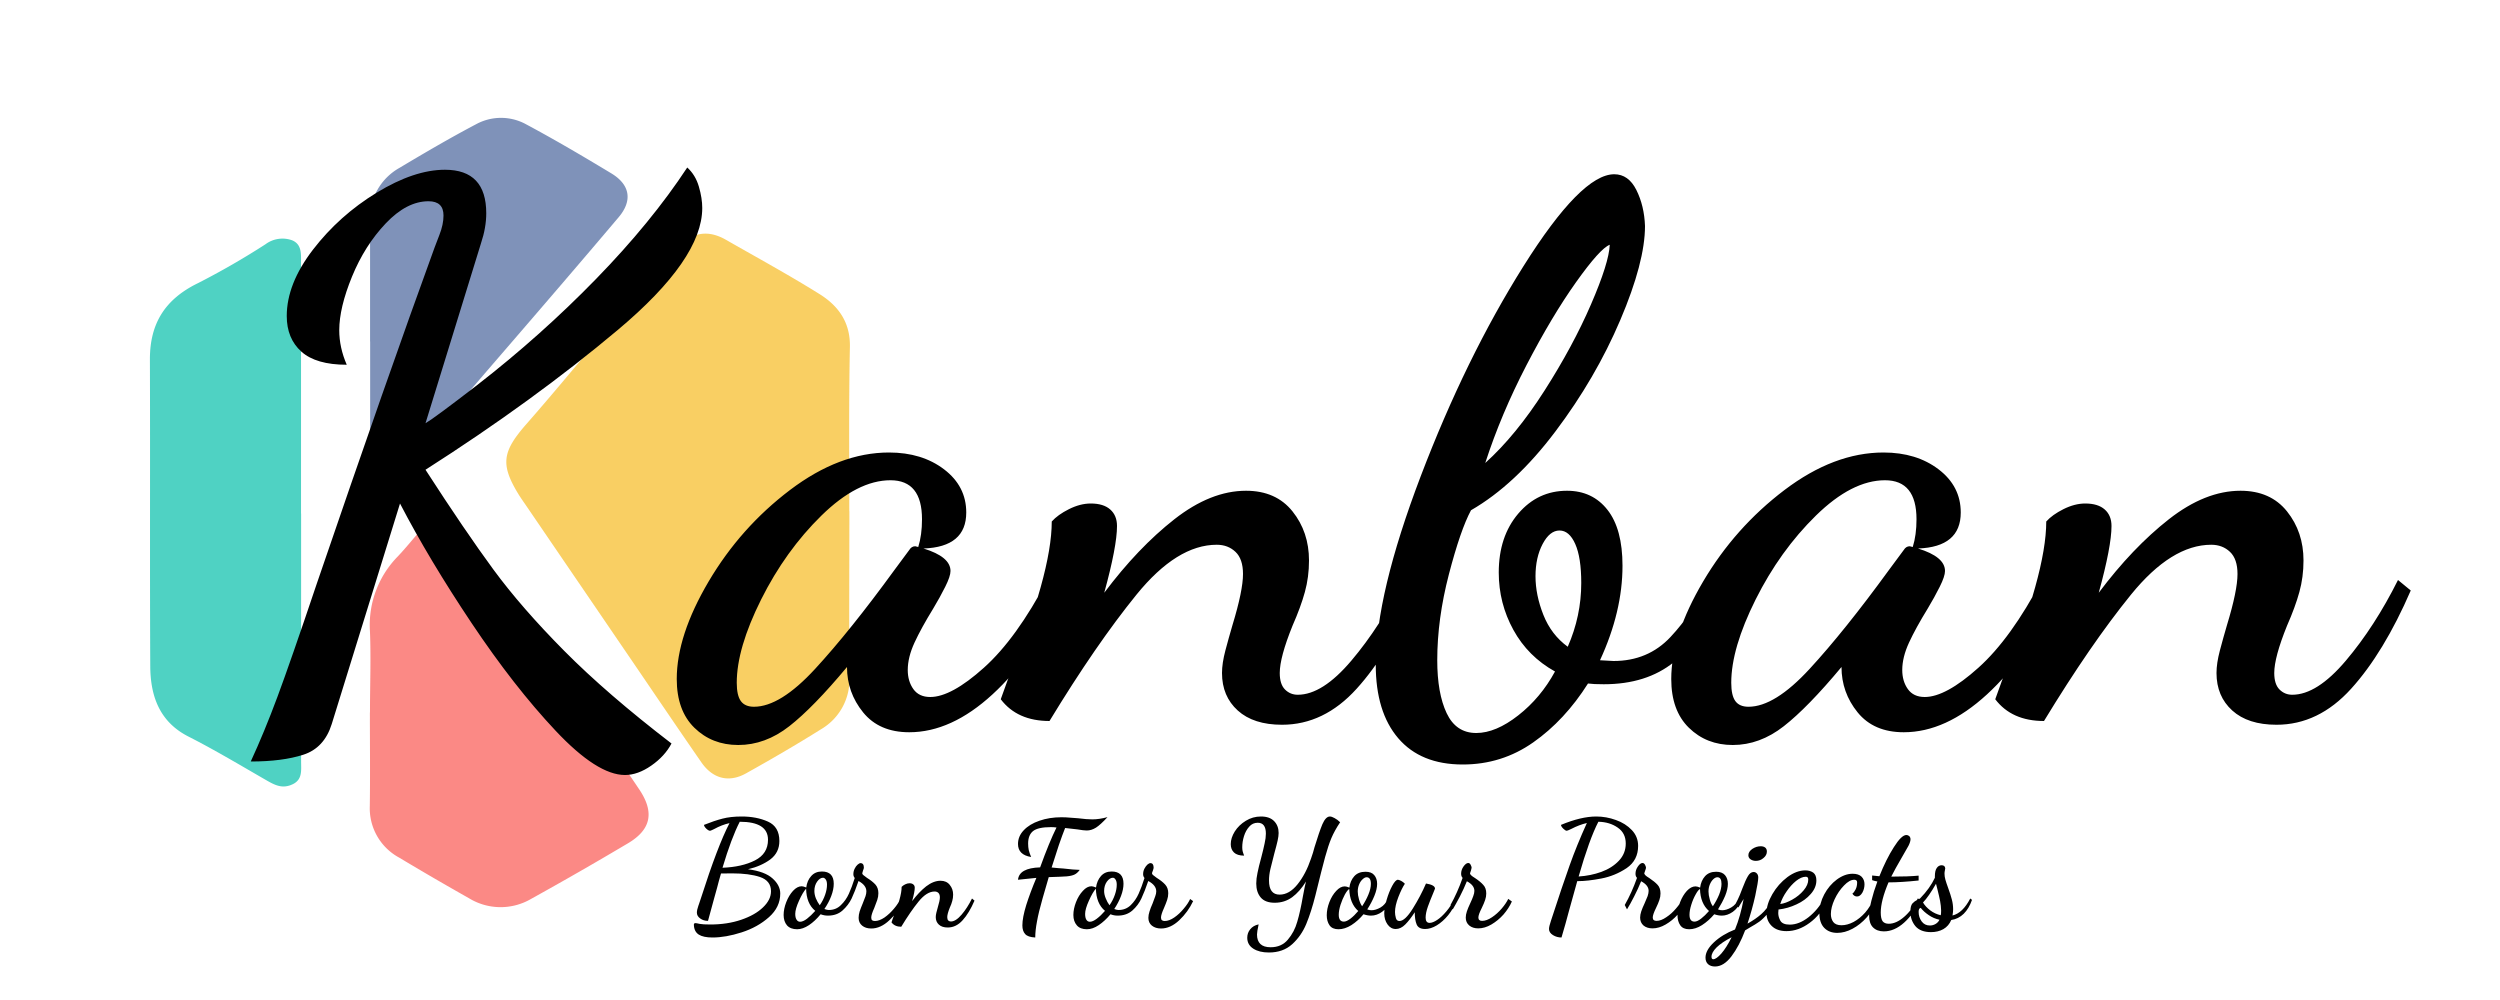 <svg width="200" height="80" xmlns="http://www.w3.org/2000/svg" version="1.0">
  <g opacity="0.8" filter="url(#blur)" id="svg_34">
    <svg x="5" y="6" width="70" height="70" viewBox="0 0 100 100" id="svg_8" xmlns="http://www.w3.org/2000/svg">
      <path d="m89.93,49.87c0,6.29 -0.04,12.58 0,18.88a6.56,6.56 0 0 1 -3.22,6.01c-2.81,1.76 -5.68,3.43 -8.57,5.04c-1.95,1.1 -3.79,0.65 -5.1,-1.21c-3.07,-4.43 -6.09,-8.92 -9.15,-13.39l-10.94,-16.04c-0.25,-0.36 -0.5,-0.72 -0.74,-1.09c-2.22,-3.57 -1.95,-5.01 0.79,-8.16c3.54,-4.02 6.91,-8.19 10.42,-12.26c2.31,-2.71 4.64,-5.39 7.04,-8.01c1.57,-1.73 3.4,-1.95 5.41,-0.78c3.55,2.03 7.16,4 10.62,6.16c2.15,1.33 3.54,3.21 3.5,6c-0.13,6.27 -0.07,12.56 -0.07,18.85l0,0z" fill="#f8c33c" />
      <path d="m27.27,50.11l0,28.38c0,0.96 0.17,2.02 -0.95,2.56s-1.95,0.16 -2.9,-0.38c-3.01,-1.73 -5.97,-3.51 -9.04,-5.07c-3.31,-1.69 -4.33,-4.64 -4.35,-8.02c-0.06,-11.72 0,-23.43 -0.04,-35.11c0,-4.13 1.78,-6.87 5.49,-8.68a88.22,88.22 0 0 0 7.71,-4.44a3.25,3.25 0 0 1 3.05,-0.46c1.11,0.46 1.02,1.54 1.02,2.52l0,28.71l0,0z" fill="#23c7b4" />
      <path d="m35.14,72.86c0,-3.07 0.12,-6.15 0,-9.22a11.2,11.2 0 0 1 3.18,-8.62c0.87,-0.92 1.67,-1.91 2.49,-2.86c1.87,-2.17 3.91,-2.09 5.52,0.3c2.97,4.39 5.9,8.83 8.85,13.23c3.58,5.34 7.16,10.66 10.77,16.01c1.72,2.6 1.3,4.56 -1.35,6.12q-5.47,3.25 -11.03,6.33a6.91,6.91 0 0 1 -7.12,-0.07q-4.01,-2.26 -7.96,-4.63a6.41,6.41 0 0 1 -3.37,-5.9c0.05,-3.57 0.01,-7.13 0.01,-10.69l0" fill="#fa6b67" />
      <path d="m35.15,30.45l0,-13.74a6.59,6.59 0 0 1 3.35,-6.09c2.88,-1.72 5.78,-3.42 8.76,-4.99a5.95,5.95 0 0 1 5.64,-0.04c3.33,1.78 6.61,3.71 9.87,5.68c2.11,1.3 2.39,3.11 0.77,5.01c-4.21,4.98 -8.46,9.92 -12.73,14.87s-8.51,9.89 -12.76,14.85c-0.54,0.65 -1.15,1.13 -2,0.88c-0.96,-0.29 -0.89,-1.17 -0.89,-1.95l0,-14.47l0" fill="#5f77a8" />
    </svg>
  </g>
  <path d="m50,62q-2.22,0 -5.55,-3.54q-3.33,-3.54 -6.72,-8.61q-3.39,-5.07 -5.73,-9.57l0,0l-5.46,17.64q-0.6,1.92 -2.28,2.46q-1.68,0.54 -4.2,0.54l0,0q1.08,-2.34 2.13,-5.16q1.05,-2.82 3.15,-9.06l0,0q5.7,-16.68 9.42,-26.88l0,0q0.06,-0.18 0.39,-1.02q0.33,-0.84 0.33,-1.56l0,0q0,-1.14 -1.2,-1.14l0,0q-1.74,0 -3.42,1.77q-1.68,1.77 -2.7,4.26q-1.02,2.49 -1.02,4.29l0,0q0,1.38 0.6,2.76l0,0q-2.46,0 -3.63,-1.05q-1.17,-1.05 -1.17,-2.85l0,0q0,-2.58 2.1,-5.31q2.1,-2.73 5.1,-4.56q3,-1.83 5.46,-1.83l0,0q3.3,0 3.3,3.48l0,0q0,1.14 -0.42,2.4l0,0l-4.44,14.4q0.72,-0.42 4.14,-3.06l0,0q5.1,-3.96 9.51,-8.49q4.41,-4.53 7.29,-8.91l0,0q0.66,0.6 0.93,1.53q0.27,0.93 0.27,1.71l0,0q0,4.08 -6.75,9.75q-6.75,5.67 -15.39,11.19l0,0q3.18,4.92 5.43,7.98q2.25,3.06 5.67,6.51q3.42,3.45 8.58,7.41l0,0q-0.54,1.02 -1.62,1.77q-1.08,0.75 -2.1,0.75l0,0zm9.06,-2.4q-2.1,0 -3.51,-1.38q-1.41,-1.38 -1.41,-3.9l0,0q0,-3.48 2.55,-7.8q2.55,-4.32 6.51,-7.32q3.96,-3 7.92,-3l0,0q2.64,0 4.41,1.35q1.77,1.35 1.77,3.45l0,0q0,2.76 -3.42,2.88l0,0q2.16,0.66 2.16,1.8l0,0q0,0.42 -0.42,1.26q-0.42,0.84 -0.96,1.74l0,0q-0.96,1.56 -1.5,2.73q-0.54,1.17 -0.54,2.19l0,0q0,0.9 0.45,1.53q0.45,0.63 1.35,0.63l0,0q1.68,0 4.29,-2.34q2.61,-2.34 5.07,-7.02l0,0l1.14,1.14q-2.22,4.98 -5.52,8.01q-3.3,3.03 -6.66,3.03l0,0q-2.4,0 -3.69,-1.59q-1.29,-1.59 -1.29,-3.63l0,0q-2.7,3.24 -4.62,4.74q-1.92,1.5 -4.08,1.5l0,0zm1.26,-3.06q2.1,0 4.89,-3.03q2.79,-3.03 6.33,-7.89l0,0l1.2,-1.62q0.18,-0.3 0.48,-0.3l0,0l0.24,0.06q0.3,-0.96 0.3,-2.22l0,0q0,-3.12 -2.52,-3.12l0,0q-2.64,0 -5.52,2.82q-2.88,2.82 -4.83,6.72q-1.95,3.9 -1.95,6.66l0,0q0,1.02 0.33,1.47q0.33,0.45 1.05,0.45l0,0zm42.24,1.44q-2.28,0 -3.54,-1.14q-1.26,-1.14 -1.26,-3l0,0q0,-0.78 0.27,-1.8q0.27,-1.02 0.57,-2.04l0,0q0.84,-2.76 0.84,-4.08l0,0q0,-1.2 -0.6,-1.77q-0.6,-0.57 -1.5,-0.57l0,0q-3.18,0 -6.42,3.99q-3.24,3.99 -6.96,10.11l0,0q-2.58,0 -3.9,-1.74l0,0l0.54,-1.5q3.54,-8.58 3.54,-12.72l0,0q0.48,-0.54 1.38,-0.99q0.9,-0.45 1.74,-0.45l0,0q1.02,0 1.56,0.48q0.54,0.48 0.54,1.32l0,0q0,1.62 -1.02,5.34l0,0q2.7,-3.6 5.61,-5.88q2.91,-2.28 5.73,-2.28l0,0q2.4,0 3.72,1.65q1.32,1.65 1.32,3.93l0,0q0,1.32 -0.33,2.52q-0.33,1.2 -0.99,2.7l0,0q-1.02,2.52 -1.02,3.78l0,0q0,0.9 0.42,1.32q0.42,0.42 1.02,0.42l0,0q1.98,0 4.29,-2.73q2.31,-2.73 4.17,-6.45l0,0l1.02,0.84q-2.16,4.98 -4.77,7.86q-2.61,2.88 -5.97,2.88l0,0zm14.46,3.18q-3.36,0 -5.16,-2.1q-1.8,-2.1 -1.8,-5.88l0,0q0,-5.64 3.6,-15.09q3.6,-9.45 8.22,-16.8q4.62,-7.35 7.26,-7.35l0,0q1.14,0 1.77,1.26q0.63,1.26 0.69,2.88l0,0q0,2.88 -1.98,7.53q-1.98,4.65 -5.19,8.91q-3.21,4.26 -6.75,6.3l0,0q-0.84,1.56 -1.77,5.13q-0.93,3.57 -0.93,6.87l0,0q0,2.64 0.75,4.23q0.75,1.59 2.37,1.59l0,0q1.56,0 3.36,-1.41q1.8,-1.41 2.94,-3.51l0,0q-2.16,-1.2 -3.33,-3.33q-1.17,-2.13 -1.17,-4.59l0,0q0,-2.88 1.56,-4.71q1.56,-1.83 3.9,-1.83l0,0q2.04,0 3.24,1.53q1.2,1.53 1.2,4.47l0,0q0,3.66 -1.8,7.56l0,0l1.08,0.06q2.76,0 4.56,-1.92q1.8,-1.92 3.18,-4.74l0,0l0.9,1.26q-1.62,3.72 -3.81,5.49q-2.19,1.77 -5.61,1.77l0,0q-0.84,0 -1.26,-0.06l0,0q-1.86,2.94 -4.38,4.71q-2.52,1.77 -5.64,1.77l0,0zm1.8,-24.12q2.46,-2.22 4.74,-5.79q2.28,-3.57 3.72,-6.9q1.44,-3.33 1.5,-4.77l0,0q-0.78,0.3 -2.7,3q-1.92,2.7 -3.96,6.63q-2.04,3.93 -3.3,7.83l0,0zm6.6,14.7q1.08,-2.46 1.08,-5.1l0,0q0,-2.04 -0.48,-3.12q-0.48,-1.08 -1.26,-1.08l0,0q-0.78,0 -1.35,1.08q-0.57,1.08 -0.57,2.58l0,0q0,1.5 0.63,3.09q0.63,1.59 1.95,2.55l0,0zm13.2,7.86q-2.1,0 -3.51,-1.38q-1.41,-1.38 -1.41,-3.9l0,0q0,-3.48 2.55,-7.8q2.55,-4.32 6.51,-7.32q3.96,-3 7.92,-3l0,0q2.64,0 4.41,1.35q1.77,1.35 1.77,3.45l0,0q0,2.76 -3.42,2.88l0,0q2.16,0.66 2.16,1.8l0,0q0,0.42 -0.42,1.26q-0.42,0.84 -0.96,1.74l0,0q-0.96,1.56 -1.5,2.73q-0.54,1.17 -0.54,2.19l0,0q0,0.9 0.45,1.53q0.45,0.63 1.35,0.63l0,0q1.68,0 4.29,-2.34q2.61,-2.34 5.07,-7.02l0,0l1.14,1.14q-2.22,4.98 -5.52,8.01q-3.3,3.03 -6.66,3.03l0,0q-2.4,0 -3.69,-1.59q-1.29,-1.59 -1.29,-3.63l0,0q-2.7,3.24 -4.62,4.74q-1.92,1.5 -4.08,1.5l0,0zm1.26,-3.06q2.1,0 4.89,-3.03q2.79,-3.03 6.33,-7.89l0,0l1.2,-1.62q0.18,-0.3 0.48,-0.3l0,0l0.24,0.06q0.3,-0.96 0.3,-2.22l0,0q0,-3.12 -2.52,-3.12l0,0q-2.64,0 -5.52,2.82q-2.88,2.82 -4.83,6.72q-1.95,3.9 -1.95,6.66l0,0q0,1.02 0.33,1.47q0.33,0.45 1.05,0.45l0,0zm42.24,1.44q-2.28,0 -3.54,-1.14q-1.26,-1.14 -1.26,-3l0,0q0,-0.78 0.27,-1.8q0.27,-1.02 0.57,-2.04l0,0q0.84,-2.76 0.84,-4.08l0,0q0,-1.2 -0.6,-1.77q-0.6,-0.57 -1.5,-0.57l0,0q-3.18,0 -6.42,3.99q-3.24,3.99 -6.96,10.11l0,0q-2.58,0 -3.9,-1.74l0,0l0.54,-1.5q3.54,-8.58 3.54,-12.72l0,0q0.48,-0.54 1.38,-0.99q0.9,-0.45 1.74,-0.45l0,0q1.02,0 1.56,0.48q0.54,0.48 0.54,1.32l0,0q0,1.62 -1.02,5.34l0,0q2.7,-3.6 5.61,-5.88q2.91,-2.28 5.73,-2.28l0,0q2.4,0 3.72,1.65q1.32,1.65 1.32,3.93l0,0q0,1.32 -0.33,2.52q-0.33,1.2 -0.99,2.7l0,0q-1.02,2.52 -1.02,3.78l0,0q0,0.9 0.42,1.32q0.42,0.42 1.02,0.42l0,0q1.98,0 4.29,-2.73q2.31,-2.73 4.17,-6.45l0,0l1.02,0.84q-2.16,4.98 -4.77,7.86q-2.61,2.88 -5.97,2.88l0,0z" />
  <path d="m57,75q-0.74,0 -1.11,-0.24q-0.37,-0.25 -0.38,-0.79l0,0q0,-0.12 0.13,-0.12l0,0q0.08,0 0.33,0.06q0.26,0.05 0.85,0.05l0,0q1.37,0 2.48,-0.38q1.11,-0.38 1.74,-0.99q0.64,-0.61 0.64,-1.29l0,0q0,-0.84 -0.88,-1.14q-0.87,-0.29 -2.23,-0.29l0,0l-0.89,0.01q-0.18,0.61 -0.31,1.13q-0.14,0.51 -0.25,0.9l0,0q-0.35,1.31 -0.48,1.76l0,0q-0.36,0 -0.62,-0.19q-0.27,-0.19 -0.27,-0.47l0,0q0,-0.21 0.12,-0.55l0,0l0.05,-0.14l0.16,-0.48q1.33,-4.16 2.28,-5.99l0,0q-0.6,0.13 -1.24,0.48l0,0q-0.06,0.02 -0.17,0.08q-0.11,0.05 -0.15,0.05l0,0q-0.12,0 -0.3,-0.17q-0.18,-0.18 -0.18,-0.3l0,0q0.82,-0.33 1.48,-0.5q0.65,-0.17 1.54,-0.17l0,0q1.19,0 2.1,0.41q0.91,0.41 0.91,1.55l0,0q0,0.92 -0.72,1.47q-0.73,0.54 -1.79,0.79l0,0q1.36,0.18 1.97,0.74q0.61,0.55 0.61,1.2l0,0q0,1.09 -0.9,1.89q-0.91,0.81 -2.19,1.22q-1.27,0.41 -2.33,0.41l0,0zm0.8,-5.58q1.56,-0.06 2.6,-0.59q1.04,-0.53 1.04,-1.65l0,0q0,-1.44 -2.26,-1.44l0,0q-0.67,1.3 -1.38,3.68l0,0zm5.97,4.92q-0.53,0 -0.81,-0.31q-0.27,-0.32 -0.27,-0.83l0,0q0,-0.49 0.21,-1.03q0.21,-0.54 0.54,-0.9q0.34,-0.37 0.7,-0.37l0,0q0.11,0 0.36,0.1l0,0q0.07,-0.56 0.4,-0.92q0.32,-0.36 0.85,-0.36l0,0q0.95,0 0.95,0.98l0,0q0,0.45 -0.2,0.98q-0.2,0.53 -0.55,1.04l0,0q0.22,0.08 0.35,0.08l0,0q0.58,0 0.97,-0.39q0.4,-0.38 0.64,-0.91q0.24,-0.53 0.47,-1.26l0,0q-0.11,-0.13 -0.11,-0.3l0,0q0,-0.24 0.1,-0.44q0.1,-0.21 0.24,-0.33q0.14,-0.12 0.23,-0.12l0,0q0.27,0 0.27,0.37l0,0q0,0.05 -0.07,0.23q-0.06,0.17 -0.06,0.21l0,0q0,0.08 0.09,0.15q0.09,0.07 0.29,0.22l0,0q0.42,0.26 0.67,0.53q0.24,0.27 0.24,0.7l0,0q0,0.27 -0.09,0.54q-0.09,0.27 -0.24,0.64l0,0q-0.24,0.53 -0.24,0.76l0,0q0,0.16 0.07,0.22q0.08,0.06 0.23,0.06l0,0q0.34,0 0.76,-0.28q0.41,-0.29 0.76,-0.71q0.35,-0.41 0.5,-0.77l0,0l0.24,0.17q-0.4,0.87 -1.11,1.53q-0.7,0.66 -1.45,0.66l0,0q-0.45,0 -0.73,-0.23q-0.28,-0.23 -0.28,-0.62l0,0q0,-0.24 0.08,-0.51q0.09,-0.27 0.25,-0.65l0,0q0.15,-0.36 0.22,-0.57q0.07,-0.21 0.07,-0.39l0,0q0,-0.49 -0.63,-0.83l0,0q-0.29,0.85 -0.55,1.4q-0.26,0.54 -0.73,0.96q-0.46,0.41 -1.17,0.41l0,0q-0.3,0 -0.58,-0.11l0,0q-0.44,0.54 -0.93,0.87q-0.5,0.33 -0.95,0.33l0,0zm1.81,-1.92q0.28,-0.4 0.43,-0.84q0.15,-0.43 0.15,-0.81l0,0q0,-0.27 -0.1,-0.41q-0.1,-0.14 -0.22,-0.14l0,0q-0.25,0 -0.47,0.31q-0.22,0.31 -0.22,0.75l0,0q0,0.28 0.12,0.59q0.13,0.31 0.31,0.55l0,0zm-1.57,1.32q0.23,0 0.55,-0.24q0.32,-0.25 0.66,-0.63l0,0q-0.71,-0.58 -0.73,-1.78l0,0q-0.27,0.3 -0.57,0.97q-0.3,0.66 -0.3,1.05l0,0q0,0.31 0.11,0.47q0.1,0.16 0.28,0.16l0,0zm11.81,0.46q-0.46,0 -0.71,-0.23q-0.25,-0.23 -0.25,-0.6l0,0q0,-0.15 0.05,-0.36q0.05,-0.2 0.11,-0.41l0,0q0.17,-0.55 0.17,-0.81l0,0q0,-0.24 -0.12,-0.36q-0.12,-0.11 -0.3,-0.11l0,0q-0.63,0 -1.28,0.8q-0.65,0.8 -1.39,2.02l0,0q-0.52,0 -0.78,-0.35l0,0l0.1,-0.3q0.71,-1.71 0.71,-2.54l0,0q0.1,-0.11 0.28,-0.2q0.18,-0.09 0.35,-0.09l0,0q0.2,0 0.31,0.1q0.11,0.09 0.11,0.26l0,0q0,0.32 -0.21,1.07l0,0q0.54,-0.72 1.12,-1.18q0.59,-0.45 1.15,-0.45l0,0q0.48,0 0.74,0.33q0.27,0.33 0.27,0.78l0,0q0,0.27 -0.07,0.51q-0.06,0.24 -0.2,0.54l0,0q-0.2,0.5 -0.2,0.75l0,0q0,0.18 0.08,0.27q0.09,0.08 0.21,0.08l0,0q0.39,0 0.86,-0.55q0.46,-0.54 0.83,-1.29l0,0l0.2,0.17q-0.43,1 -0.95,1.57q-0.52,0.58 -1.19,0.58l0,0zm7,0.8q-0.6,-0.03 -0.81,-0.28q-0.22,-0.24 -0.22,-0.69l0,0q0,-0.62 0.31,-1.63q0.32,-1.01 0.81,-2.17l0,0q-1.17,0.11 -1.47,0.15l0,0q0.09,-0.94 1.77,-0.99l0,0q0.73,-2.02 1.31,-3.19l0,0q-0.2,-0.03 -0.44,-0.03l0,0q-1.04,0 -1.44,0.32q-0.39,0.32 -0.39,0.99l0,0q0,0.29 0.05,0.53q0.06,0.24 0.19,0.55l0,0q-1.05,-0.17 -1.05,-1.04l0,0q0,-0.62 0.46,-1.1q0.46,-0.49 1.25,-0.76q0.8,-0.28 1.77,-0.28l0,0q0.36,0 0.78,0.04q0.42,0.03 0.54,0.04l0,0q0.71,0.09 1.14,0.09l0,0q0.56,0 1.22,-0.18l0,0q-0.56,0.61 -0.92,0.84q-0.37,0.23 -0.74,0.23l0,0q-0.23,0 -0.76,-0.09l0,0q-0.73,-0.09 -0.97,-0.11l0,0q-0.21,0.52 -0.51,1.39q-0.29,0.87 -0.57,1.77l0,0q0.29,0.02 0.52,0.05q0.23,0.02 0.41,0.03l0,0q0.84,0.1 1.32,0.11l0,0q-0.2,0.27 -0.41,0.37q-0.22,0.11 -0.64,0.15q-0.42,0.03 -1.43,0.06l0,0q-0.2,0.73 -0.49,1.69l0,0q-0.32,1.12 -0.45,1.85q-0.14,0.73 -0.14,1.29l0,0zm4.13,-0.66q-0.53,0 -0.8,-0.31q-0.28,-0.32 -0.28,-0.83l0,0q0,-0.49 0.21,-1.03q0.21,-0.54 0.55,-0.9q0.33,-0.37 0.69,-0.37l0,0q0.11,0 0.36,0.1l0,0q0.08,-0.56 0.4,-0.92q0.32,-0.36 0.85,-0.36l0,0q0.95,0 0.95,0.98l0,0q0,0.45 -0.2,0.98q-0.2,0.53 -0.54,1.04l0,0q0.21,0.08 0.34,0.08l0,0q0.58,0 0.98,-0.39q0.39,-0.38 0.63,-0.91q0.24,-0.53 0.47,-1.26l0,0q-0.11,-0.13 -0.11,-0.3l0,0q0,-0.24 0.1,-0.44q0.11,-0.21 0.24,-0.33q0.14,-0.12 0.24,-0.12l0,0q0.26,0 0.26,0.37l0,0q0,0.05 -0.06,0.23q-0.07,0.17 -0.07,0.21l0,0q0,0.08 0.09,0.15q0.09,0.07 0.29,0.22l0,0q0.42,0.26 0.67,0.53q0.25,0.27 0.25,0.7l0,0q0,0.27 -0.09,0.54q-0.09,0.27 -0.25,0.64l0,0q-0.24,0.53 -0.24,0.76l0,0q0,0.16 0.08,0.22q0.08,0.06 0.22,0.06l0,0q0.35,0 0.76,-0.28q0.42,-0.29 0.76,-0.71q0.35,-0.41 0.51,-0.77l0,0l0.24,0.17q-0.41,0.87 -1.11,1.53q-0.7,0.66 -1.46,0.66l0,0q-0.44,0 -0.73,-0.23q-0.28,-0.23 -0.28,-0.62l0,0q0,-0.24 0.09,-0.51q0.08,-0.27 0.25,-0.65l0,0q0.14,-0.36 0.21,-0.57q0.08,-0.21 0.08,-0.39l0,0q0,-0.49 -0.64,-0.83l0,0q-0.29,0.85 -0.55,1.4q-0.25,0.54 -0.72,0.96q-0.47,0.41 -1.18,0.41l0,0q-0.3,0 -0.57,-0.11l0,0q-0.45,0.54 -0.94,0.87q-0.49,0.33 -0.95,0.33l0,0zm1.81,-1.92q0.28,-0.4 0.43,-0.84q0.15,-0.43 0.15,-0.81l0,0q0,-0.27 -0.1,-0.41q-0.09,-0.14 -0.21,-0.14l0,0q-0.25,0 -0.48,0.31q-0.22,0.31 -0.22,0.75l0,0q0,0.28 0.13,0.59q0.12,0.31 0.3,0.55l0,0zm-1.57,1.32q0.23,0 0.55,-0.24q0.33,-0.25 0.66,-0.63l0,0q-0.7,-0.58 -0.73,-1.78l0,0q-0.26,0.3 -0.56,0.97q-0.3,0.66 -0.3,1.05l0,0q0,0.31 0.1,0.47q0.1,0.16 0.28,0.16l0,0zm14.32,2.46q-0.77,0 -1.25,-0.31q-0.48,-0.31 -0.48,-0.87l0,0q0,-0.39 0.24,-0.68q0.24,-0.3 0.67,-0.39l0,0q-0.13,0.6 -0.13,0.81l0,0q0,0.5 0.27,0.76q0.27,0.26 0.82,0.26l0,0q0.87,0 1.38,-0.61q0.52,-0.61 0.75,-1.43q0.24,-0.81 0.45,-2.02l0,0q0.17,-0.92 0.25,-1.2l0,0q-0.5,0.81 -1.11,1.26q-0.61,0.44 -1.39,0.44l0,0q-0.76,0 -1.12,-0.42q-0.36,-0.42 -0.36,-1.12l0,0q0,-0.39 0.1,-0.85q0.09,-0.47 0.3,-1.23l0,0q0.18,-0.69 0.27,-1.13q0.1,-0.43 0.1,-0.78l0,0q0,-0.87 -0.65,-0.87l0,0q-0.41,0 -0.68,0.31q-0.28,0.31 -0.42,0.76q-0.14,0.45 -0.14,0.89l0,0q0,0.18 0.03,0.31q0.03,0.13 0.12,0.36l0,0q-0.55,0 -0.81,-0.25q-0.26,-0.25 -0.26,-0.67l0,0q0,-0.49 0.32,-1.01q0.33,-0.52 0.89,-0.86q0.55,-0.34 1.21,-0.34l0,0q0.69,0 1.05,0.37q0.36,0.37 0.36,0.95l0,0q0,0.25 -0.08,0.61q-0.08,0.36 -0.26,1.01l0,0q-0.21,0.79 -0.32,1.27q-0.11,0.48 -0.11,0.91l0,0q0,1.13 0.85,1.13l0,0q0.77,0 1.43,-0.82q0.66,-0.82 1.08,-2.06l0,0q0.07,-0.19 0.16,-0.48q0.08,-0.29 0.12,-0.43l0,0q0.37,-1.21 0.63,-1.84q0.27,-0.62 0.6,-0.62l0,0q0.15,0 0.38,0.13q0.23,0.12 0.44,0.33l0,0q-0.45,0.68 -0.7,1.27q-0.25,0.6 -0.5,1.51q-0.25,0.91 -0.78,3.08l0,0q-0.33,1.31 -0.73,2.28q-0.4,0.96 -1.13,1.62q-0.73,0.66 -1.86,0.66l0,0zm5.57,-1.86q-0.5,0 -0.72,-0.32q-0.22,-0.32 -0.22,-0.8l0,0q0,-0.51 0.21,-1.05q0.21,-0.54 0.55,-0.9q0.33,-0.36 0.68,-0.36l0,0q0.14,0 0.37,0.1l0,0q0.07,-0.55 0.39,-0.91q0.32,-0.36 0.9,-0.36l0,0q0.48,0 0.7,0.27q0.23,0.27 0.23,0.7l0,0q0,0.42 -0.22,0.96q-0.22,0.54 -0.57,1.08l0,0q0.14,0.07 0.34,0.07l0,0q0.33,0 0.72,-0.22q0.38,-0.22 0.58,-0.68l0,0l0.22,0.16q-0.25,0.57 -0.68,0.87q-0.42,0.3 -0.88,0.3l0,0q-0.28,0 -0.6,-0.11l0,0q-0.44,0.53 -0.97,0.87q-0.53,0.33 -1.03,0.33l0,0zm1.89,-1.84q0.3,-0.45 0.5,-0.93q0.2,-0.48 0.2,-0.86l0,0q0,-0.53 -0.34,-0.53l0,0q-0.15,0 -0.32,0.16q-0.17,0.15 -0.28,0.41q-0.11,0.26 -0.11,0.57l0,0q0,0.28 0.1,0.63q0.1,0.35 0.25,0.55l0,0zm-1.46,1.23q0.21,0 0.53,-0.24q0.31,-0.24 0.62,-0.61l0,0q-0.68,-0.6 -0.72,-1.76l0,0q-0.14,0.07 -0.35,0.44q-0.2,0.37 -0.35,0.83q-0.14,0.45 -0.14,0.79l0,0q0,0.55 0.41,0.55l0,0zm4.15,0.59q-0.4,0 -0.66,-0.37q-0.26,-0.37 -0.26,-0.88l0,0q0,-0.43 0.19,-1.08q0.19,-0.65 0.45,-1.13q0.26,-0.48 0.45,-0.48l0,0q0.08,0 0.26,0.09q0.17,0.09 0.3,0.23l0,0q-0.25,0.37 -0.52,1.06q-0.27,0.7 -0.27,1.2l0,0q0,0.23 0.07,0.48q0.06,0.24 0.29,0.24l0,0q0.44,0 1.06,-0.99q0.62,-0.99 1.06,-2.01l0,0q0.72,0.12 0.72,0.41l0,0q0,0.03 -0.14,0.35l0,0q-0.25,0.59 -0.43,1.09q-0.18,0.51 -0.18,0.88l0,0q0,0.42 0.32,0.42l0,0q0.25,0 0.61,-0.24q0.35,-0.23 0.72,-0.67q0.38,-0.44 0.65,-1.01l0,0l0.18,0.14q-0.26,0.65 -0.68,1.17q-0.42,0.51 -0.91,0.81q-0.48,0.29 -0.93,0.29l0,0q-0.53,0 -0.68,-0.37q-0.15,-0.36 -0.15,-0.97l0,0q-0.4,0.62 -0.76,0.98q-0.36,0.36 -0.76,0.36l0,0zm6.6,-0.05q-0.44,0 -0.72,-0.23q-0.28,-0.24 -0.28,-0.63l0,0q0,-0.23 0.09,-0.5q0.09,-0.27 0.27,-0.65l0,0q0.16,-0.34 0.24,-0.57q0.09,-0.24 0.09,-0.42l0,0q0,-0.45 -0.6,-0.77l0,0q-0.24,0.6 -0.56,1.22q-0.32,0.61 -0.57,1.03l0,0l-0.18,-0.35q0.55,-0.98 0.97,-2.17l0,0q-0.12,-0.12 -0.12,-0.33l0,0q0,-0.31 0.19,-0.58q0.2,-0.28 0.38,-0.28l0,0q0.12,0 0.19,0.14q0.08,0.15 0.08,0.24l0,0q0,0.05 -0.05,0.21q-0.06,0.17 -0.08,0.24l0,0q0.01,0.08 0.1,0.16q0.08,0.08 0.31,0.22l0,0q0.42,0.28 0.65,0.54q0.24,0.25 0.24,0.69l0,0q0,0.26 -0.09,0.52q-0.09,0.27 -0.27,0.64l0,0q-0.27,0.53 -0.27,0.76l0,0q0,0.27 0.3,0.27l0,0q0.36,0 0.79,-0.29q0.42,-0.28 0.78,-0.7q0.35,-0.41 0.52,-0.77l0,0l0.29,0.21q-0.24,0.54 -0.67,1.04q-0.44,0.49 -0.97,0.8q-0.53,0.31 -1.05,0.31l0,0zm6.66,0.73q-0.37,0 -0.68,-0.19q-0.32,-0.2 -0.32,-0.49l0,0q0,-0.2 0.16,-0.67l0,0q0.92,-2.83 1.49,-4.42q0.56,-1.58 1.38,-3.39l0,0q-0.61,0.14 -1.26,0.48l0,0q-0.29,0.14 -0.35,0.14l0,0q-0.11,0 -0.28,-0.17q-0.18,-0.18 -0.18,-0.3l0,0q1.61,-0.67 2.82,-0.67l0,0q0.8,0 1.57,0.28q0.77,0.27 1.28,0.81q0.5,0.53 0.5,1.26l0,0q0,1.15 -0.92,1.78q-0.93,0.62 -2.02,0.83q-1.1,0.21 -1.86,0.21l0,0l-0.07,0l-0.67,2.41q-0.25,0.96 -0.59,2.1l0,0zm1.37,-4.88q0.96,-0.06 1.82,-0.37q0.85,-0.31 1.4,-0.89q0.55,-0.58 0.55,-1.38l0,0q0,-0.83 -0.64,-1.27q-0.64,-0.45 -1.55,-0.47l0,0q-0.72,1.39 -1.58,4.38l0,0zm5.91,4.15q-0.44,0 -0.72,-0.23q-0.27,-0.24 -0.27,-0.63l0,0q0,-0.23 0.09,-0.5q0.09,-0.27 0.27,-0.65l0,0q0.15,-0.34 0.24,-0.57q0.08,-0.24 0.08,-0.42l0,0q0,-0.45 -0.6,-0.77l0,0q-0.24,0.6 -0.56,1.22q-0.31,0.61 -0.57,1.03l0,0l-0.18,-0.35q0.56,-0.98 0.98,-2.17l0,0q-0.12,-0.12 -0.12,-0.33l0,0q0,-0.31 0.19,-0.58q0.19,-0.28 0.37,-0.28l0,0q0.12,0 0.2,0.14q0.08,0.15 0.08,0.24l0,0q0,0.05 -0.06,0.21q-0.05,0.17 -0.08,0.24l0,0q0.02,0.08 0.1,0.16q0.08,0.08 0.31,0.22l0,0q0.42,0.28 0.66,0.54q0.23,0.25 0.23,0.69l0,0q0,0.26 -0.09,0.52q-0.09,0.27 -0.27,0.64l0,0q-0.26,0.53 -0.26,0.76l0,0q0,0.27 0.3,0.27l0,0q0.36,0 0.78,-0.29q0.43,-0.28 0.78,-0.7q0.36,-0.41 0.52,-0.77l0,0l0.29,0.21q-0.24,0.54 -0.67,1.04q-0.43,0.49 -0.97,0.8q-0.53,0.31 -1.05,0.31l0,0zm2.93,0.07q-0.49,0 -0.71,-0.32q-0.22,-0.32 -0.22,-0.8l0,0q0,-0.51 0.21,-1.05q0.21,-0.54 0.54,-0.9q0.34,-0.36 0.69,-0.36l0,0q0.14,0 0.37,0.1l0,0q0.07,-0.55 0.39,-0.91q0.32,-0.36 0.89,-0.36l0,0q0.48,0 0.71,0.27q0.23,0.27 0.23,0.7l0,0q0,0.42 -0.22,0.96q-0.23,0.54 -0.57,1.08l0,0q0.14,0.07 0.33,0.07l0,0q0.34,0 0.72,-0.22q0.39,-0.22 0.59,-0.68l0,0l0.22,0.16q-0.26,0.57 -0.68,0.87q-0.43,0.3 -0.88,0.3l0,0q-0.28,0 -0.6,-0.11l0,0q-0.45,0.53 -0.98,0.87q-0.52,0.33 -1.03,0.33l0,0zm1.9,-1.84q0.3,-0.45 0.5,-0.93q0.19,-0.48 0.19,-0.86l0,0q0,-0.53 -0.33,-0.53l0,0q-0.16,0 -0.33,0.16q-0.16,0.15 -0.27,0.41q-0.11,0.26 -0.11,0.57l0,0q0,0.28 0.1,0.63q0.09,0.35 0.25,0.55l0,0zm-1.47,1.23q0.22,0 0.53,-0.24q0.31,-0.24 0.63,-0.61l0,0q-0.69,-0.6 -0.72,-1.76l0,0q-0.15,0.07 -0.35,0.44q-0.21,0.37 -0.35,0.83q-0.14,0.45 -0.14,0.79l0,0q0,0.55 0.4,0.55l0,0zm4.91,-4.86q-0.24,0 -0.42,-0.12q-0.18,-0.12 -0.18,-0.33l0,0q0,-0.29 0.32,-0.51q0.32,-0.21 0.67,-0.21l0,0q0.21,0 0.35,0.1q0.14,0.11 0.14,0.32l0,0q0,0.3 -0.27,0.52q-0.26,0.23 -0.61,0.23l0,0zm-3.27,8.45q-0.35,0 -0.56,-0.19q-0.2,-0.19 -0.2,-0.52l0,0q0,-0.59 0.67,-1.22q0.67,-0.63 1.69,-1.03l0,0q0.44,-1.07 0.69,-2.44l0,0q-0.17,0.26 -0.19,0.3l0,0l-0.23,0.38l-0.21,-0.32q0.17,-0.31 0.33,-0.69q0.15,-0.38 0.19,-0.49l0,0q0.26,-0.69 0.46,-1.02q0.19,-0.32 0.45,-0.32l0,0q0.16,0 0.27,0.13q0.1,0.12 0.1,0.31l0,0q0,0.33 -0.24,1.46q-0.25,1.12 -0.62,2.23l0,0q0.65,-0.36 1.1,-0.76q0.45,-0.39 0.9,-1.16l0,0l0.22,0.14q-0.3,0.6 -0.63,1q-0.33,0.39 -0.64,0.62q-0.31,0.22 -0.76,0.47l0,0l-0.38,0.23q-0.47,1.25 -1.09,2.07q-0.62,0.82 -1.32,0.82l0,0zm-0.14,-0.58q0.24,0 0.65,-0.46q0.41,-0.47 0.82,-1.3l0,0q-0.78,0.4 -1.2,0.81q-0.41,0.41 -0.41,0.75l0,0q0,0.2 0.14,0.2l0,0zm5.86,-2.25q-0.76,0 -1.18,-0.41q-0.42,-0.41 -0.42,-1.04l0,0q0,-0.7 0.47,-1.51q0.47,-0.81 1.2,-1.36q0.73,-0.54 1.44,-0.54l0,0q0.37,0 0.63,0.18q0.25,0.19 0.25,0.62l0,0q0,0.58 -0.45,1.09q-0.44,0.51 -1.14,0.83q-0.7,0.33 -1.44,0.41l0,0q-0.02,0.12 -0.02,0.28l0,0q0,0.31 0.17,0.62q0.18,0.31 0.75,0.31l0,0q0.74,0 1.5,-0.59q0.76,-0.6 1.23,-1.48l0,0l0.24,0.19q-0.48,1.08 -1.38,1.74q-0.89,0.66 -1.85,0.66l0,0zm-0.5,-2.17q0.43,-0.05 0.96,-0.35q0.54,-0.3 0.91,-0.74q0.37,-0.44 0.37,-0.86l0,0q0,-0.13 -0.05,-0.18q-0.05,-0.05 -0.15,-0.05l0,0q-0.35,0 -0.77,0.33q-0.41,0.33 -0.76,0.84q-0.35,0.5 -0.51,1.01l0,0zm4.56,2.31q-0.65,0 -1.04,-0.4q-0.39,-0.4 -0.39,-1.18l0,0q0,-0.77 0.39,-1.5q0.39,-0.73 1.01,-1.19q0.63,-0.46 1.26,-0.46l0,0q0.48,0 0.72,0.24q0.23,0.24 0.23,0.6l0,0q0,0.36 -0.17,0.67q-0.18,0.31 -0.43,0.31l0,0q-0.23,0 -0.37,-0.23l0,0q0.14,-0.1 0.26,-0.34q0.12,-0.24 0.12,-0.56l0,0q0,-0.21 -0.23,-0.21l0,0q-0.38,0 -0.82,0.46q-0.45,0.46 -0.75,1.1q-0.3,0.65 -0.3,1.18l0,0q0,0.38 0.19,0.64q0.2,0.26 0.66,0.26l0,0q0.46,0 0.96,-0.26q0.5,-0.27 0.93,-0.75q0.43,-0.49 0.68,-1.13l0,0l0.24,0.22q-0.29,0.72 -0.8,1.3q-0.51,0.57 -1.13,0.9q-0.62,0.33 -1.22,0.33l0,0zm3.73,-0.12q-0.55,0 -0.87,-0.32q-0.31,-0.31 -0.31,-0.94l0,0q0,-0.47 0.18,-1.19q0.18,-0.73 0.48,-1.54l0,0q-0.31,-0.06 -0.42,-0.11l0,0l0,-0.37q0.29,0.03 0.58,0.06l0,0q0.54,-1.36 1.16,-2.33q0.61,-0.97 1,-0.97l0,0q0.13,0 0.23,0.09q0.1,0.1 0.1,0.25l0,0q0,0.2 -0.16,0.52q-0.17,0.32 -0.56,0.98l0,0q-0.52,0.89 -0.82,1.49l0,0q1.38,0 2.19,-0.08l0,0l0,0.39q-1.41,0.15 -2.41,0.15l0,0q-0.62,1.47 -0.62,2.41l0,0q0,0.49 0.15,0.7q0.16,0.2 0.49,0.2l0,0q0.6,0 1.23,-0.55q0.63,-0.54 1.1,-1.48l0,0l0.17,0.12q-0.49,1.12 -1.27,1.82q-0.78,0.7 -1.62,0.7l0,0zm3.77,0.06q-0.84,0 -1.25,-0.48q-0.4,-0.49 -0.4,-1.16l0,0q0,-0.47 0.17,-0.66q0.17,-0.18 0.38,-0.28q0.21,-0.09 0.24,-0.13l0,0q0.77,-0.79 1.17,-1.64l0,0l0,-0.12q0,-0.45 0.15,-0.66q0.15,-0.22 0.39,-0.22l0,0q0.26,0 0.29,0.24l0,0q0,0.06 -0.03,0.18q-0.03,0.12 -0.03,0.25l0,0q0,0.23 0.07,0.48q0.07,0.25 0.23,0.69l0,0q0.19,0.52 0.29,0.91q0.1,0.38 0.1,0.78l0,0q0,0.2 -0.05,0.49l0,0q0.82,-0.2 1.42,-1.36l0,0l0.14,0.11q-0.24,0.69 -0.66,1.11q-0.43,0.42 -1,0.5l0,0q-0.2,0.48 -0.63,0.73q-0.43,0.24 -0.99,0.24l0,0zm0.78,-1.35q0.03,-0.11 0.03,-0.38l0,0q-0.01,-0.38 -0.08,-0.75q-0.07,-0.37 -0.22,-0.96l0,0l-0.11,-0.43q-0.58,1.02 -1.04,1.5l0,0q0.2,0.34 0.58,0.63q0.37,0.28 0.84,0.39l0,0zm-0.87,0.82q0.24,0 0.45,-0.12q0.21,-0.12 0.32,-0.34l0,0q-0.47,-0.1 -0.86,-0.37q-0.4,-0.27 -0.64,-0.58l0,0q-0.17,0.03 -0.17,0.32l0,0q0,0.43 0.24,0.76q0.24,0.33 0.66,0.33l0,0z" />
  <defs>
    <filter height="200%" width="200%" y="-50%" x="-50%" id="blur">
      <feGaussianBlur stdDeviation="5" in="SourceGraphic" />
    </filter>
  </defs>
</svg>